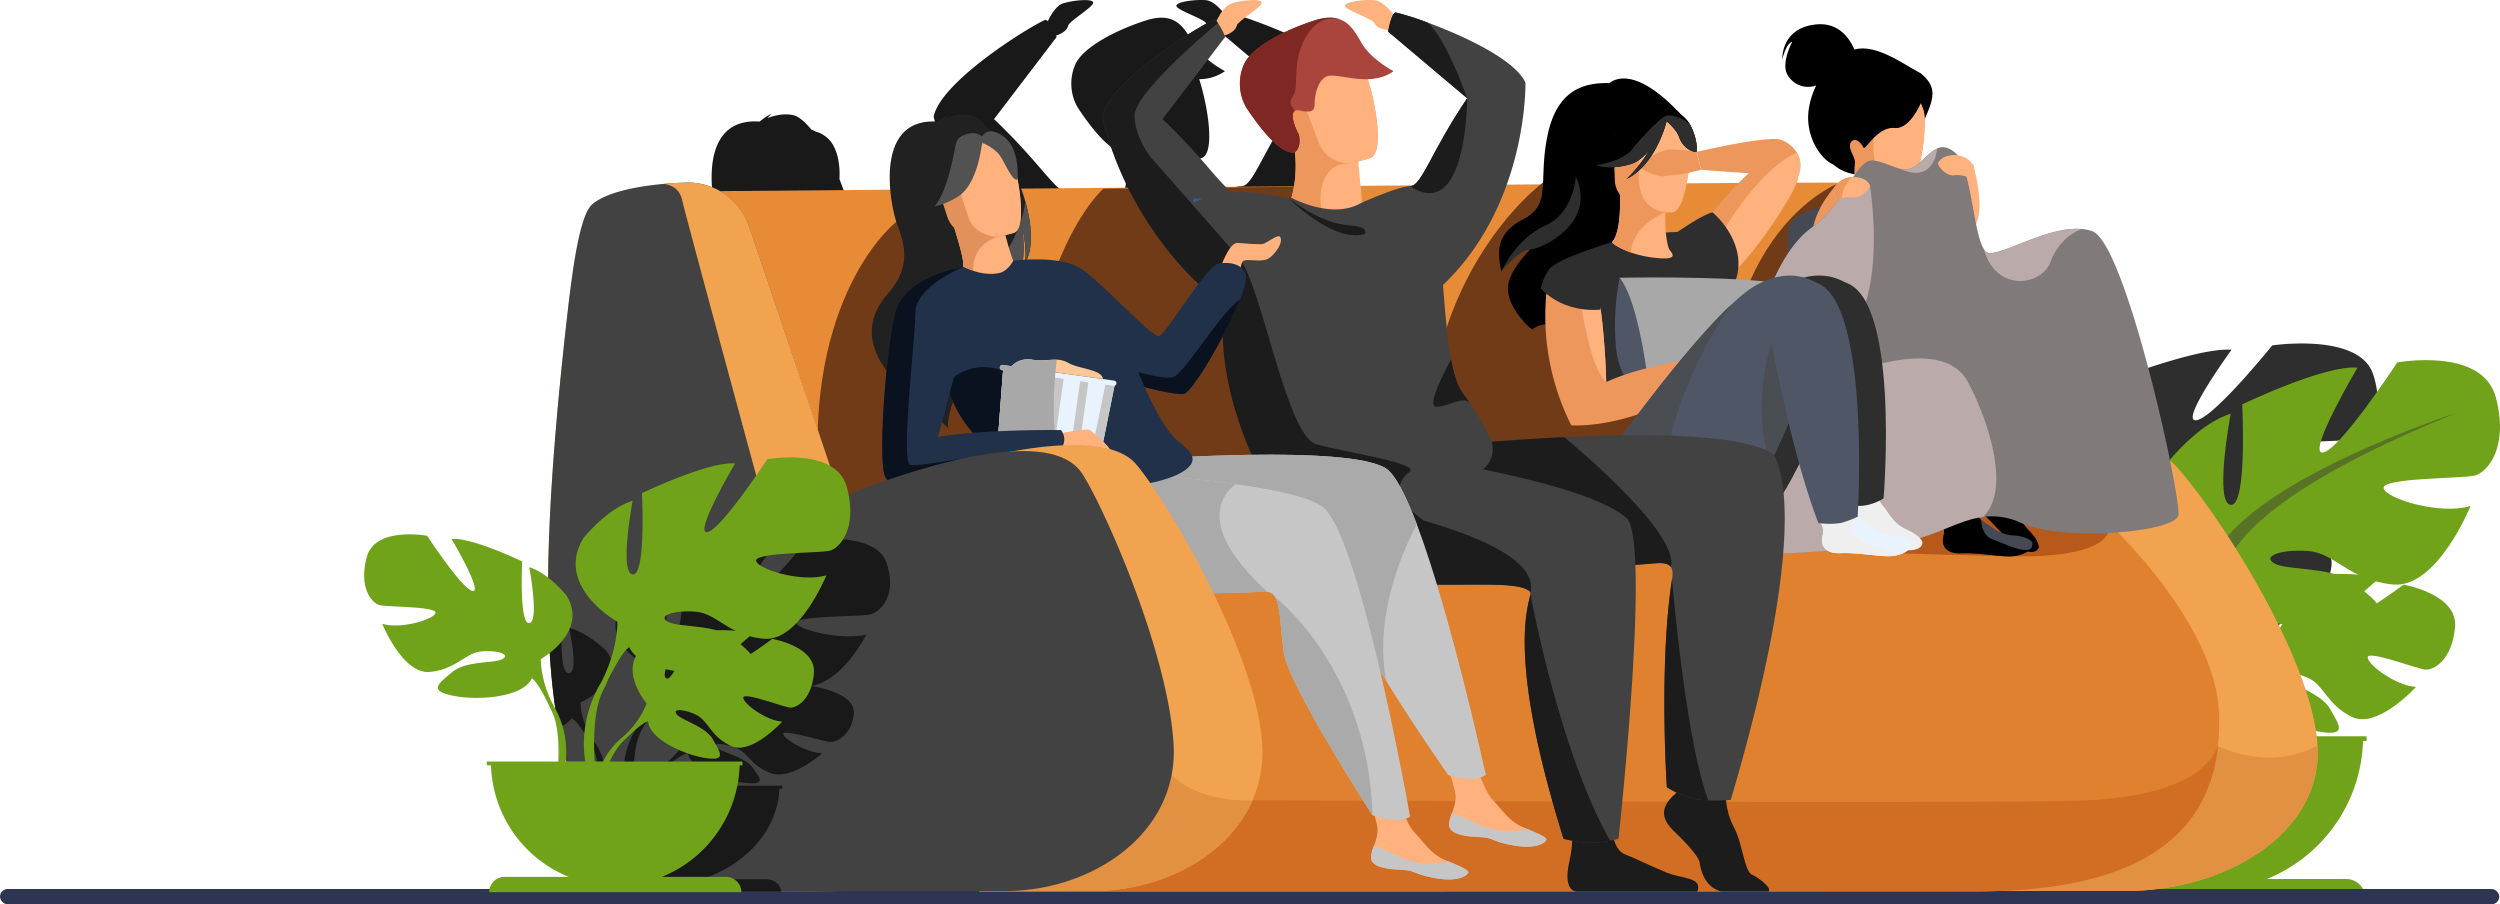 <svg xmlns="http://www.w3.org/2000/svg" viewBox="0 0 1211.742 438.298">                            <g id="_5250" data-name="5250" transform="translate(0 -0.008)">                                <path id="Path_9" data-name="Path 9"                                    d="M836.061,721.684c.132-1.628.973-15.563-7.244-21.023a13.033,13.033,0,0,0-4.2-1.952,17.488,17.488,0,0,0-2.114-.961c-3.19-3.892-6.247-6.469-8.74-7.028-4.559-1.021-9.28.162-12.482,1.345a5.761,5.761,0,0,1,2.126-1.946c-2.108.324-6.006,3.694-6.006,3.694-23.239-1.658-24.765,21.335-22.555,37.2h64.546C838.439,727.889,837.316,724.76,836.061,721.684Z"                                    transform="translate(-429.196 -634.875)" fill="#191919" />                                <path id="Path_10" data-name="Path 10"                                    d="M2036.582,890.188c-6.757-20.254-48.857-13.929-48.857-13.929s-28.585,35.439-36.9,36.285,17.149-34.171,17.149-34.171c-11.628-.913-36.28,7.208-49.079,11.767l24.813,62.077c9.01.6,15.016,5.73,24.585,9.532-3.742-.27-7.875-.336-11.8-.294a90.224,90.224,0,0,0-9.707-1.526l24.026,60.065c12.013-.276,26.249-13,26.249-13-10.079-.415-24.471-9.3-23.948-12.013s24.423,4.685,28.513,5.039,13.383-3.766,14.818-17.131-25.54-17.094-25.54-17.094-6.222,3.76-13.25,7.538a42.376,42.376,0,0,0-6.277-4.883c2.319-1.664,4.409-3.093,5.706-3.976a62.352,62.352,0,0,0,8.589,1.255c21.828,1.688,38.442-31.642,38.442-31.642-15.07,3.8-42.1-2.949-43.139-7.172s38.982-3.8,45.217-5.064S2043.339,910.442,2036.582,890.188Z"                                    transform="translate(-886.362 -708.835)" fill="#2e2e2e" />                                <path id="Path_11" data-name="Path 11"                                    d="M1079.1,694.34H968.445a163.327,163.327,0,0,1-12.926-31.276c-1.556-5.112-2.192-8.241-2.228-8.409h0c3.538-16.638,44.07-42.19,53.9-46.779.414-.2.919.066,1.448.6.132-.288.3-.631.487-1.009,1.309-2.589,3.826-6.7,6.985-7.682,4.685-1.466,13.935-2.4,14.512-.444s-11.587,9.01-12.115,11.268c-.7,3-4.511,4.373-5.892,4.805l.3.691-30.363,39.817c23.287,22.086,30.723,36.76,36.3,35.565,5.364-1.153,23.48,2.541,24.9,2.835.42-.1.847-.2,1.285-.282a59.71,59.71,0,0,0,1.724-22.158c-.45.354-7.208,3.244-23.552-21.425a23.125,23.125,0,0,1-1.2-21.155c3.88-8.487,20.284-16.818,34.237-21.227,5.226-1.664,9.106-1.634,12.145-.541,5.075,1.8,7.808,6.607,10.523,11.37,4.547,8.043,15.575,13.773,15.575,13.773A21.647,21.647,0,0,1,1082,636.563c3.862,11.827,7.977,35.234,1.442,38.111a59.128,59.128,0,0,1-5.934,1.718c.042.727.354,5.346,1.2,13.058.09.847.18,1.736.288,2.649Q1079.1,693.216,1079.1,694.34Z"                                    transform="translate(-500.752 -598.179)" fill="#191919" />                                <path id="Path_12" data-name="Path 12"                                    d="M1225.014,694.312h-62.8c5.79-2.4,14.752-5.892,18.47-5.916,5.712-.042,9.785-15.977,27.708-42.6h0l-38.3-32.339s.048-.282.138-.739c-1.43-.09-5.448-.6-6.787-3.394-1.009-2.1-14.416-6.325-14.271-8.367s9.37-3.123,14.26-2.715c3.772.312,7.616,4.805,9.19,6.871.4-.6.823-1,1.273-.9a139.106,139.106,0,0,1,15.317,4.853c17.419,6.433,42.352,17.941,47.452,29.108A153.587,153.587,0,0,1,1225.014,694.312Z"                                    transform="translate(-578.975 -598.15)" fill="#191919" />                                <path id="Path_13" data-name="Path 13" d="M1158.862,620.59a.317.317,0,0,0-.072-.09Z"                                    transform="translate(-582.818 -607.072)" fill="#191919" />                                <path id="Path_14" data-name="Path 14"                                    d="M2008.348,1105.194s-18.158-21.185-1.117-34.64c0,0,12.446-7.538,22.591-6.926,0,0-14.379,24.11-9.725,26.513s14.085-28.026,14.085-28.026,28.32-2.745,37.427,1.634c0,0-24.206,19.822-19.107,20.993s31.234-18.266,31.234-18.266,26.363,4.487,24.957,20.566-10.487,21.023-14.482,20.615-27.342-9.34-27.852-6.067,13.551,13.959,23.39,14.458c0,0-18.584,20.494-30.934,14.578s-13.407-15.287-21.1-18.806-14.271-3.508-11.094.078,17.113,7.076,21.515,14.86,8.349,13.04-4.427,11.118-33.546-11.274-34.459-21.978Z"                                    transform="translate(-918.727 -783.091)" fill="#70a21a" />                                <path id="Path_15" data-name="Path 15"                                    d="M2090.746,1104.818s-71.592-2.757-87.4,17.719c0,0-3.5,10.469-14.253,20.008l-1.682,4.571s12.41-13.082,16.818-13.875C2004.258,1133.24,1997.315,1107.881,2090.746,1104.818Z"                                    transform="translate(-913.725 -800.433)" fill="#70a21a" />                                <path id="Path_16" data-name="Path 16"                                    d="M1979.284,1166.517s-15.371,11.365-16.434,31.667l2.787.252s4.907-21.023,13.779-29.21S1979.284,1166.517,1979.284,1166.517Z"                                    transform="translate(-903.917 -824.406)" fill="#70a21a" />                                <path id="Path_17" data-name="Path 17"                                    d="M1968.107,987.349s-38.075-21.317-20.308-50.257c0,0,14.217-17.767,29.432-22.338,0,0-8.121,43.151,0,44.166s5.586-48.731,5.586-48.731,40.106-19.293,55.861-17.767c0,0-24.873,42.136-16.752,41.115s36.039-43.655,36.039-43.655,41.12-7.616,47.716,16.752-4.06,36.55-10.151,38.075-45.181,1.015-44.166,6.091,27.414,13.214,42.136,8.631c0,0-16.248,40.106-37.565,38.075s-27.925-15.233-41.121-16.218-22.825,2.541-16.248,6.091,28.939,1.165,39.6,10.211,19.287,14.65-.51,18.71-55.332,1.526-62.468-13.707Z"                                    transform="translate(-896.02 -714.199)" fill="#70a21a" />                                <path id="Path_18" data-name="Path 18"                                    d="M2096.792,931.2S1990.164,965.719,1978,1004.3c0,0,.51,17.263-10.151,37.06v7.616s11.166-25.888,17.257-29.432C1985.107,1019.532,1961.249,986.028,2096.792,931.2Z"                                    transform="translate(-905.914 -731.149)" fill="#587226" />                                <path id="Path_19" data-name="Path 19"                                    d="M1961.23,1111.453s-16.44,24.969-7.07,55.356l4.2-1.135s-4.1-33.474,4.5-50.3S1961.23,1111.453,1961.23,1111.453Z"                                    transform="translate(-899.294 -801.242)" fill="#587226" />                                <path id="Path_20" data-name="Path 20"                                    d="M2005.941,1194.6h1.736v-2.283H1854.36v2.283h2.493a74.6,74.6,0,0,0,46.628,66.889h-38.5a9.2,9.2,0,0,0-9.2,9.2H2007.01a9.2,9.2,0,0,0-9.2-9.2h-38.5a74.6,74.6,0,0,0,46.629-66.889Z"                                    transform="translate(-860.592 -835.427)" fill="#70a21a" />                                <rect id="Rectangle_19" data-name="Rectangle 19" width="1211.376" height="7.394"                                    rx="3.697" transform="translate(0 430.912)" fill="#2e3552" />                                <path id="Path_21" data-name="Path 21"                                    d="M1858.128,1173.451H1772.15l.072-2.138,6.655-203.687s82.031-22.416,102.64-1.093c18.02,18.686,67,92.645,69.573,136.42C1953.6,1145.485,1906.534,1173.451,1858.128,1173.451Z"                                    transform="translate(-827.761 -741.585)" fill="#f1a34f" />                                <path id="Path_22" data-name="Path 22"                                    d="M1122,991.718s110.965-50.407,131.981-17.479c11.16,17.479,41.871,87.233,44.136,131.008,2.2,42.532-39.2,70.5-81.791,70.5h-75.634Z"                                    transform="translate(-568.126 -743.879)" fill="#d16e24" />                                <path id="Path_23" data-name="Path 23"                                    d="M757.76,749.753s498.62-4.385,553.694-4.265c28.327.06,17.317,24.375,25.125,50.455,17.239,57.536,39.871,131.543,36.273,144.349-5.13,18.218-503.834,23.341-517.511,19.137S757.76,749.753,757.76,749.753Z"                                    transform="translate(-422.668 -656.985)" fill="#e78b37" />                                <path id="Path_24" data-name="Path 24"                                    d="M1407.578,745.45s-65.885,47.734-55.224,154.746l159.011,4.841Z"                                    transform="translate(-659.651 -656.971)" fill="#723b17" />                                <path id="Path_25" data-name="Path 25"                                    d="M1646.912,745.45s-69.634,24.423-55.218,154.746l159.011,4.841Z"                                    transform="translate(-754.912 -656.971)" fill="#723b17" />                                <path id="Path_26" data-name="Path 26"                                    d="M906.482,797.444s1.868-27.089-4.673-24.759S853.7,812.857,860.237,902.072l19.149,16.344L1025.6,894.15Z"                                    transform="translate(-463.314 -667.79)" fill="#723b17" />                                <path id="Path_27" data-name="Path 27"                                    d="M1063.715,749.771s-39.805,34.177-39.925,146.944l4.805,49.476h249.83l-120-197.38Z"                                    transform="translate(-528.906 -658.313)" fill="#723b17" />                                <path id="Path_28" data-name="Path 28"                                    d="M1858.128,1270.269H1772.15l.072-2.138c2.793-2.048,8.073-4.607,16.608-7.911,47.782-18.476,113.986-60.2,113.986-60.2s24.26,12.7,48.274-.246C1953.6,1242.3,1906.534,1270.269,1858.128,1270.269Z"                                    transform="translate(-827.761 -838.402)" fill="#e29142" />                                <path id="Path_29" data-name="Path 29"                                    d="M1590.495,1121.773c-7.136,65.579-78.511,71.117-126.461,70.457l-473.963.084,8.043-44.881L1022.6,1010.8s493.166-16.872,513.672,1.922c9.521,8.722,52.755,52.371,54.659,92.26A107.656,107.656,0,0,1,1590.495,1121.773Z"                                    transform="translate(-515.44 -760.159)" fill="#df812f" />                                <path id="Path_30" data-name="Path 30"                                    d="M1802.581,1004.781s-1.736,12.259-46.479,11.358-94.23-2.805-100.826-2.937,77.839-52.257,107.175-42.328S1802.581,1004.781,1802.581,1004.781Z"                                    transform="translate(-780.942 -746.491)" fill="#b7591a" />                                <path id="Path_31" data-name="Path 31"                                    d="M1705.057,641.379c-7.893-4.012-21.221-14.3-32.033-11.412-2.277-5.406-7.592-13.407-18.873-12.127-16.818,1.9-16.025,16.818-16.025,16.818s1.718-7.562,4.805-8.487c0,0-5.075,9.574-2.721,15.191a11.412,11.412,0,0,0,14.344,6.006,39.841,39.841,0,0,0-3.412,10.349c-3.268,16.908,10.121,31.276,15.851,28,3.676-2.1,36.141-12.4,36.141-12.4C1709.454,656.786,1715.9,650.1,1705.057,641.379Z"                                    transform="translate(-774.237 -605.955)" />                                <path id="Path_32" data-name="Path 32"                                    d="M1796.1,968.058s-.3,4.481-3.742,6.769-5.556,6.932.961,12.133,13.286,13.983,17.485,17.161,10.373,4.913,11.911,1.2c0,0,.547-3.045-4.727-8.361s-4.805-9.641-6.865-15.827,2.859-20.1,2.859-20.1l-9.22-8.031Z"                                    transform="translate(-834.527 -739.855)" />                                <path id="Path_33" data-name="Path 33"                                    d="M1807.035,1020.528c-1.706,1.988-5.484,3.316-9.01,3.556-3.724.258-10.259-.751-16.716-1.243a68.027,68.027,0,0,0-7.742-.2c-8.337.36-9.779-4.529-8.691-8.511s-1.634-7.556-1.634-7.556l-.348-1.8-3-15.257h12.229s3.5,8.836,7.809,14.037a12.8,12.8,0,0,0,3.267,3c3.5,2.054,5.778,4.2,8.812,5.688a17.8,17.8,0,0,0,6.757,1.73c7.472.547,9.058,3.2,9.058,3.2A3.3,3.3,0,0,1,1807.035,1020.528Z"                                    transform="translate(-822.865 -754.435)" fill="#444954" />                                <path id="Path_34" data-name="Path 34"                                    d="M1714.931,748.176s-25.384-.631-42.088,5.1c0,0-17,5.106-25.552,9.61a8.709,8.709,0,0,0-4.589,7.136c-.9,13.509-1.2,55.494,28.339,68.883,0,0,48.8-18.71,56.57-21.293C1748.328,810.74,1714.931,748.176,1714.931,748.176Z"                                    transform="translate(-775.96 -658.051)" fill="#444954" />                                <path id="Path_35" data-name="Path 35"                                    d="M1718.207,740.634v.078a42.045,42.045,0,0,1-5.9,15.118,20.1,20.1,0,0,1-4.133-1.237c-6.709-2.739-12.458-8.409-12.469-9.01a83.685,83.685,0,0,0,.492-14.524l1.238.2,19.089,3.1A50.1,50.1,0,0,0,1718.207,740.634Z"                                    transform="translate(-797.231 -651.224)" fill="#ed975d" />                                <path id="Path_36" data-name="Path 36"                                    d="M1726.15,747.16a42.049,42.049,0,0,1-5.9,15.118,20.086,20.086,0,0,1-4.133-1.237,20.871,20.871,0,0,1-.487-3.568C1715.393,751.268,1724.2,747.845,1726.15,747.16Z"                                    transform="translate(-805.187 -657.654)" fill="#ffb27d" />                                <path id="Path_37" data-name="Path 37"                                    d="M1719.829,716.266s-1.141.036-2.961-.036c-7.112-.324-24.627-2.493-24.873-16.128-.331-17.137-4.108-28.549,13.437-29.888a38.3,38.3,0,0,1,12.746.781c6.811,1.862,8.806,6.133,9.839,10.043C1729.517,686.738,1726.971,715.581,1719.829,716.266Z"                                    transform="translate(-795.526 -626.856)" fill="#ed975d" />                                <path id="Path_38" data-name="Path 38"                                    d="M1727.919,716.9s-1.141.036-2.961-.036c-6.457-.673-13.334-4.865-13.268-17.455.1-17.2,2.745-24.573,14.578-27.78,6.811,1.862,8.805,6.133,9.839,10.043C1737.608,687.373,1735.061,716.216,1727.919,716.9Z"                                    transform="translate(-803.616 -627.491)" fill="#ffb27d" />                                <path id="Path_39" data-name="Path 39"                                    d="M1673.219,748.91s-14.782,16.218-9.712,29.282S1681.664,756.406,1673.219,748.91Z"                                    transform="translate(-783.952 -658.352)" fill="#ed975d" />                                <path id="Path_40" data-name="Path 40"                                    d="M1787.258,731.22s8.259,28.315-2.4,31.937S1783.168,733.887,1787.258,731.22Z"                                    transform="translate(-830.826 -651.288)" fill="#ffb27d" />                                <path id="Path_41" data-name="Path 41"                                    d="M1720.03,671.845s-5.346,14.266-13.317,13.539c-8.409-.763-14.265,11.2-15.124,9.514-2.445-4.805-5.706-4.439-6.433-1.724s2.5,6.511,2.319,8.866-.132,5.808-.132,5.808-17.041-2.4-13.214-17.052a132.374,132.374,0,0,1,11.046-27.534s14.416-2.5,19.023-1.97C1716.678,662.745,1720.03,671.845,1720.03,671.845Z"                                    transform="translate(-788.393 -623.333)" />                                <path id="Path_42" data-name="Path 42"                                    d="M1794.189,895.363c-1.628,8.133-55.362,13.04-76.283,3.652a33.161,33.161,0,0,0-18.41-2.877c-11.779,1.544-22.224,8.83-35.961,11.545-20.35,4.024-106.712,13.274-112.508-2.451s-3.147-32.9,15.136-43.133c10.74-6.007,18.308-28.609,22.723-46.25,1.94-7.742,3.273-14.518,4-18.512.438-2.4.655-3.79.655-3.79.661-2.174,7.923-27.2,23.5-38.069,5.844-4.072,10.211-9.809,13.887-15.311,6.109-9.154,10.211-17.659,15.821-16.752,5.19.847,9.046,3.148,12.614,3.97a8.715,8.715,0,0,0,7.809-1.652c3.67-2.763,6.655-6.649,10.049-8.157,2.631-1.2,5.514-.925,9.148,2.367,6.859,6.2,8.211,33.841,12.506,44.262a13.9,13.9,0,0,0,.925,1.892,3.927,3.927,0,0,0,2.349,2.066,4.424,4.424,0,0,0,1.081.072c2.324-.036,5.886-1.261,10.163-2.9a.891.891,0,0,0,.162-.06c8.914-3.43,20.867-8.625,31.036-8.782a27.05,27.05,0,0,1,3.658.18,19.942,19.942,0,0,1,4.265.979C1768.829,763.49,1795.823,887.267,1794.189,895.363Z"                                    transform="translate(-738.361 -645.579)" fill="#807b7a" />                                <path id="Path_43" data-name="Path 43"                                    d="M1780.851,728.061a10.871,10.871,0,0,0-9.112-4.751c-6.1.132-7.418,3.045-7.917,3.9s3.694,6.559,7.917,5.88,8.025,2.15,9.112.054S1780.851,728.061,1780.851,728.061Z"                                    transform="translate(-824.42 -648.129)" fill="#ffb27d" />                                <path id="Path_44" data-name="Path 44"                                    d="M1847.933,783.053s-10.211,3.093-14.98,15.863c-4.2,11.412-26.3,15.239-32.393-6.445a3.926,3.926,0,0,0,2.349,2.066,4.418,4.418,0,0,0,1.081.072c2.234.084,5.82-1.2,10.163-2.9a.9.9,0,0,0,.162-.06c8.919-3.544,20.981-8.968,31.036-8.782a25.532,25.532,0,0,1,2.571.18Z"                                    transform="translate(-839.107 -671.911)" fill="#baaaa9" />                                <path id="Path_45" data-name="Path 45"                                    d="M1615.85,828.1c3.105-12.379,4.655-22.3,4.655-22.3.661-2.174,7.922-27.2,23.5-38.069,5.844-4.072,10.211-9.809,13.887-15.311,8.235-3.129,13.749-4.925,13.749-4.925S1689.754,853.433,1615.85,828.1Z"                                    transform="translate(-765.343 -657.785)" fill="#baaaa9" />                                <path id="Path_46" data-name="Path 46"                                    d="M1689.175,750.793a13.859,13.859,0,0,0-5.406.487c-1.8.4-3.123.679-3.7-.432-1.087-2.1,0-5.082,0-5.082a10.919,10.919,0,0,1,8.3-4.745h.817c6.1.138,7.418,3.045,7.923,3.9S1693.4,751.471,1689.175,750.793Z"                                    transform="translate(-790.796 -655.202)" fill="#ffb27d" />                                <path id="Path_47" data-name="Path 47"                                    d="M1751.127,718.08s-1.075,17.419-17.857,9.809a8.716,8.716,0,0,0,7.809-1.652C1744.73,723.474,1747.716,719.588,1751.127,718.08Z"                                    transform="translate(-812.235 -646.041)" fill="#baaaa9" />                                <path id="Path_48" data-name="Path 48"                                    d="M1809.032,1028.366c-1.706,1.988-5.484,3.315-9.01,3.556-3.724.258-10.259-.751-16.716-1.243a68.056,68.056,0,0,0-7.742-.2c-8.337.361-9.779-4.529-8.691-8.511s-1.634-7.556-1.634-7.556l-.348-1.8c7.779-5.358,13.647-3.472,17.017-1.2a13.743,13.743,0,0,1,3.267,3s-.192,7.376,5.784,9.466S1805.152,1030.288,1809.032,1028.366Z"                                    transform="translate(-824.862 -762.274)" />                                <path id="Path_49" data-name="Path 49"                                    d="M1699.466,948.1c-11.779,1.544-22.224,8.83-35.961,11.545-20.35,4.024-106.712,13.274-112.508-2.451s-3.147-32.9,15.136-43.133c10.74-6.007,18.308-28.609,22.723-46.25,1.94-7.742,3.274-14.518,4-18.512,7.082-2.715,13.431-2.775,21.888-1.55,17.791,2.565,22.068,6.871,22.068,6.871s-10.457,25.342-3.382,23.744,47.145-17.569,58.81,4.361C1702.751,902.512,1713.011,935.572,1699.466,948.1Z"                                    transform="translate(-738.349 -697.518)" fill="#baaaa9" />                                <path id="Path_50" data-name="Path 50"                                    d="M1683.759,751.279c-1.8.4-3.123.679-3.7-.432-1.087-2.1,0-5.082,0-5.082a10.92,10.92,0,0,1,8.295-4.745S1682.96,746.666,1683.759,751.279Z"                                    transform="translate(-790.792 -655.202)" fill="#ed975d" />                                <path id="Path_51" data-name="Path 51"                                    d="M1590.495,1200.18c-7.136,65.579-78.511,71.117-126.461,70.457l-473.963.084,8.043-44.881c66.865.372,439.18,2.336,520.436.943C1569.316,1225.9,1585.768,1212.019,1590.495,1200.18Z"                                    transform="translate(-515.44 -838.566)" fill="#d16e24" />                                <path id="Path_52" data-name="Path 52"                                    d="M1685.656,982.679s1.357,4.283-1,7.67-2.643,8.481,5.322,10.938,17.479,8.163,22.549,9.61,11.448.781,11.526-3.207c0,0-.6-3-7.454-6.061s-7.983-7.208-12.163-12.229-4.685-19.755-4.685-19.755l-11.514-4.114Z"                                    transform="translate(-792.239 -744.859)" fill="#efefef" />                                <path id="Path_53" data-name="Path 53"                                    d="M1707.535,1021.965h0a17.065,17.065,0,0,1-7.046,1.994c-5.256.366-16.127-1.8-24.458-1.448s-9.779-4.529-8.691-8.511-1.634-7.562-1.634-7.562l-.6-3.081-2.745-13.947h12.229s3.688,9.31,8.133,14.416a16.981,16.981,0,0,0,1.2,1.3,9.911,9.911,0,0,0,1.694,1.291c5.622,3.31,8.1,6.877,15.569,7.424s9.058,3.2,9.058,3.2C1710.923,1019.046,1709.656,1020.74,1707.535,1021.965Z"                                    transform="translate(-783.917 -754.395)" fill="#e9f3fe" />                                <path id="Path_54" data-name="Path 54"                                    d="M1618.188,732.891c.306,5.544-19.822,35.7-30.381,45.469-1.922,1.8-3.526,2.865-4.637,3C1575.92,782.415,1569,760.22,1569,760.22s12.524-17.125,25.167-28.9c4.883-4.565,9.791-8.325,14-9.983a28.832,28.832,0,0,1,4.253,2.8C1615.058,726.247,1618,729.335,1618.188,732.891Z"                                    transform="translate(-746.634 -647.343)" fill="#ed975d" />                                <path id="Path_55" data-name="Path 55"                                    d="M1495.611,676.815c-4.3-4.595-21.209-21.293-32.724-13.082h-.282c-11.5-.2-24.909,2.865-29.564,25.354s2.217,33.324-11.634,40.526-12.536,16.4-10.812,25.5c0,0,7.3-12.986,14.055-10.722,0,0-10.662,10.325-10.812,18.584s7.532,16.866,11.725,20.218a11.864,11.864,0,0,1,11.827-1.718c14.416,5.22,37.241-15.617,36.61-25.6-.324-4.859,24.026-51.476,24.026-51.476C1504.368,687.813,1500.014,680.485,1495.611,676.815Z"                                    transform="translate(-682.957 -623.444)" />                                <path id="Path_56" data-name="Path 56"                                    d="M1481.012,790.063s-25.528,7.664-29.762,12.53c0,0,18.326,58.083,34.628,61.867,9.785,2.271,42.136-7.46,49.9-10.037,20.723-6.884-12.68-69.448-12.68-69.448S1497.723,784.333,1481.012,790.063Z"                                    transform="translate(-699.611 -672.747)" fill="#2e2e2e" />                                <path id="Path_57" data-name="Path 57"                                    d="M1618.188,728.489s-6.835-.426-15.311-.973c-2.781-.186-5.748-.384-8.709-.6-10.662-.721-21.215-1.46-22.987-1.73l-2.18-8.643s35.595-8.3,41.211-5.73a15.891,15.891,0,0,1,7.442,6.2C1620.962,722.608,1618.188,728.489,1618.188,728.489Z"                                    transform="translate(-746.634 -642.941)" fill="#ed975d" />                                <path id="Path_58" data-name="Path 58"                                    d="M1519.9,784.992a50.893,50.893,0,0,1-10.055-2.4c-5.934-2.084-9.442-4.625-9.064-5.057,1.838-2.1,4.355-7.809,3.748-23.942l1.237.2,19.089,3.105,1.8.288s-.1,2.565-.12,6.007c0,2.048,0,4.409.066,6.715.174,5.166,1.2,9.935,1.8,11.088C1529.132,782.367,1534.935,787,1519.9,784.992Z"                                    transform="translate(-719.38 -660.221)" fill="#ffb27d" />                                <path id="Path_59" data-name="Path 59"                                    d="M1526.556,763.192s-15.521,5.64-16.71,19.407c-5.935-2.084-9.442-4.625-9.064-5.057,1.838-2.1,4.355-7.808,3.748-23.942l1.237.2,19.089,3.105A50.238,50.238,0,0,0,1526.556,763.192Z"                                    transform="translate(-719.38 -660.225)" fill="#ed975d" />                                <path id="Path_60" data-name="Path 60"                                    d="M1530.369,738.818s-1.141.042-2.961-.036c-7.112-.318-24.627-2.487-24.873-16.127-.33-17.137-4.108-28.549,13.437-29.882a38.111,38.111,0,0,1,12.74.775c6.817,1.868,8.811,6.133,9.845,10.043C1540.057,709.283,1537.511,738.133,1530.369,738.818Z"                                    transform="translate(-719.866 -635.862)" fill="#ed975d" />                                <path id="Path_61" data-name="Path 61"                                    d="M1626.665,732.922c.306,5.544-19.822,35.7-30.381,45.469-4.613-4.805-6.385-12.47-6.007-18.818,0,0,9.154-15.935,21.107-27.63a59.848,59.848,0,0,1,9.508-7.772,33.036,33.036,0,0,1,5.244-2.751C1629.44,727.042,1626.665,732.922,1626.665,732.922Z"                                    transform="translate(-755.111 -647.374)" fill="#ffb27d" />                                <path id="Path_62" data-name="Path 62"                                    d="M1538.459,739.451s-1.141.042-2.961-.036c-6.457-.673-13.335-4.865-13.268-17.455.1-17.191,2.745-24.567,14.572-27.78,6.817,1.868,8.811,6.133,9.845,10.043C1548.148,709.917,1545.6,738.766,1538.459,739.451Z"                                    transform="translate(-727.956 -636.496)" fill="#ffb27d" />                                <path id="Path_63" data-name="Path 63"                                    d="M1553.7,778.98s12.986-9.01,16.95-9.4c0,0,15.917,13.118,11.839,30.6s-25.828-5.478-25.948-6.007S1553.7,778.98,1553.7,778.98Z"                                    transform="translate(-740.524 -666.607)" fill="#2e2e2e" />                                <path id="Path_64" data-name="Path 64"                                    d="M1506.82,822.2s48.617-.967,73.412,2.138c0,0,12.391,19.918.937,60.348,0,0-39.883,5.586-58.648,4.2,0,0-7.628-18.819-9.646-39.042S1506.82,822.2,1506.82,822.2Z"                                    transform="translate(-721.803 -687.562)" fill="#a8a8a8" />                                <path id="Path_65" data-name="Path 65"                                    d="M1505.318,822.29a119.975,119.975,0,0,0-1.616,35.132c1.952,16.95,17.317,31.54,17.317,31.54S1516.574,836.129,1505.318,822.29Z"                                    transform="translate(-720.3 -687.657)" fill="#4f5666" />                                <path id="Path_66" data-name="Path 66"                                    d="M1473.832,889.706a107.516,107.516,0,0,0,47.518-19.822L1516.964,859s-23.564,2.733-40.574,10.674h0c-.36-18.62-3.153-44-5.142-47.211l-.1-.144c-3.412-5.027-21.623-8.019-21.623-8.019s-10.4,35.5,9.911,76.337h0a65.143,65.143,0,0,0,10.091-.39c1.5-.132,3-.306,4.289-.547Z"                                    transform="translate(-697.86 -684.466)" fill="#ed975d" />                                <path id="Path_67" data-name="Path 67"                                    d="M1511.21,915.785s25.978,36.039,54.5,31.528,60.318-116.455,60.318-116.455-13.04-18.62-36.676-5.911S1511.21,915.785,1511.21,915.785Z"                                    transform="translate(-723.556 -686.945)" fill="#2e2e2e" />                                <path id="Path_68" data-name="Path 68"                                    d="M1645.432,829.211s19.437,100.976,27.63,103.607c8.6,2.763,16.878-2.9,16.878-2.9s8.5-101.877-20.861-105.114S1645.432,829.211,1645.432,829.211Z"                                    transform="translate(-776.978 -688.343)" fill="#2e2e2e" />                                <path id="Path_69" data-name="Path 69"                                    d="M1487.769,874.988h0c-7.736-6.475-12.379-38.388-12.379-38.388s1.105-7.808,7.148-9.01l.1.144C1484.628,830.99,1487.421,856.349,1487.769,874.988Z"                                    transform="translate(-709.251 -689.773)" fill="#ffb27d" />                                <path id="Path_70" data-name="Path 70"                                    d="M1602.3,830.889s-5.454,19.221-13.875,42.046c-2.4,6.517-5.046,13.323-7.881,20.068-2.625,6.277-5.406,12.5-8.331,18.368-9.424,19.035-20.038,34.369-30.231,35.985a35.038,35.038,0,0,1-15.617-1.2c-11.172-3.352-21.125-11.262-28.165-18.158a105.193,105.193,0,0,1-10.692-12.133s39.079-56.041,65.405-80.908h0c4.763-4.5,9.106-7.977,12.728-9.923C1589.261,812.286,1602.3,830.889,1602.3,830.889Z"                                    transform="translate(-714.091 -686.969)" fill="#4f5666" />                                <path id="Path_71" data-name="Path 71"                                    d="M1709.35,1028.758a17.066,17.066,0,0,1-7.046,1.994c-5.255.366-16.127-1.8-24.458-1.448s-9.779-4.529-8.691-8.511-1.634-7.562-1.634-7.562l-.6-3.081,1.135-3.73,10.1.258,6.379,3.964,1.6,1s-.144.1-.373.294c-1.2,1.009-4.595,4.457-1.628,8.409,3.532,4.679,12.968,5.85,15.719,7.574S1707.662,1028.992,1709.35,1028.758Z"                                    transform="translate(-785.738 -761.188)" fill="#efefef" />                                <path id="Path_72" data-name="Path 72"                                    d="M1550.462,719.946s-11.184-1.646-14.326-.919-14.073,5.352-13.539,7.478,8.757,5.91,12.115,5.22,6.085-.306,10.379-1.255,7.544-1.85,7.544-1.85Z"                                    transform="translate(-728.096 -646.345)" fill="#ed975d" />                                <path id="Path_73" data-name="Path 73"                                    d="M1536.465,707.564c-2.613.354-6.974-2.619-8.409-6.961-1.069-3.189-4.439-6.4-6.145-7.881-.51,2.042-5.7,21.341-19.389,27.978a64.189,64.189,0,0,0,10.812-13.677c-2.619,3.081-5.724,5.646-9.232,6.607-9.61,2.649-14.71,1.009-16.146.384a3.948,3.948,0,0,1-.427-.21,32.705,32.705,0,0,0,10.349-19.527s8.109-10.812,24.627-4.421c1.8-1.574,4.961-2.757,9.3,2.312a11.519,11.519,0,0,1,1.5,2.228C1537.366,702.194,1536.465,707.564,1536.465,707.564Z"                                    transform="translate(-714.099 -633.963)" />                                <path id="Path_74" data-name="Path 74"                                    d="M1472.067,834.014s-17.034,2.337-28.987-10.3c0,0,2.186-7.862,4.907-9.929s21.954-.126,24.08,5.448S1472.067,834.014,1472.067,834.014Z"                                    transform="translate(-696.348 -683.938)" fill="#2e2e2e" />                                <path id="Path_75" data-name="Path 75"                                    d="M1641.9,890.276c-2.4,6.517-5.045,13.323-7.881,20.068-2.631,6.277-5.406,12.5-8.331,18.368-10.854-30.513,2.343-64.336,2.835-64.672Z"                                    transform="translate(-767.567 -704.329)" fill="#4a4d52" />                                <path id="Path_76" data-name="Path 76"                                    d="M1621.7,829.191s10.7,69.718,27.179,112.641a36.806,36.806,0,0,0,10.746,0,43.759,43.759,0,0,0,8.283-3.051s6.805-110.754-22.554-114.016S1621.7,829.191,1621.7,829.191Z"                                    transform="translate(-767.502 -688.323)" fill="#4f5666" />                                <path id="Path_77" data-name="Path 77"                                    d="M1536.749,708.9c-2.613.354-6.974-2.619-8.409-6.962-1.069-3.189-4.439-6.4-6.145-7.88-.511,2.042-5.7,21.341-19.389,27.978a64.189,64.189,0,0,0,10.812-13.677c-2.619,3.081-5.724,5.646-9.232,6.607-9.61,2.649-14.71,1.009-16.146.384,4.307-.721,13.214-2.739,17.143-7.568,5.3-6.493,14.356-16.362,17.419-16.59,2.589-.186,7.484,1.5,10.812,4.541C1537.65,703.528,1536.749,708.9,1536.749,708.9Z"                                    transform="translate(-714.383 -635.297)" fill="#2e2e2e" />                                <path id="Path_78" data-name="Path 78"                                    d="M1447.421,740.43s-.661,17.587-14.794,23.858S1411.28,786.6,1411.28,786.6s8.673-10.566,14.055-10.722S1457.873,763.285,1447.421,740.43Z"                                    transform="translate(-683.649 -654.966)" fill="#2e2e2e" />                                <path id="Path_79" data-name="Path 79"                                    d="M1526.316,955.639c-11.172-3.352-21.125-11.262-28.165-18.158a105.194,105.194,0,0,1-10.692-12.133s39.079-56.041,65.405-80.908C1552.276,845.281,1506.176,911.293,1526.316,955.639Z"                                    transform="translate(-714.071 -696.502)" fill="#4a4d52" />                                <path id="Path_80" data-name="Path 80"                                    d="M1593.362,1265.878h-22.993c-3.838-1.009-8.848-4.2-10.451-13.935,0,0,.559-2.787-12.193-15.052-5.178-4.973-8.121-10.631,0-17.966s10.631-30.705,10.631-30.705l14.332,28.231a34.851,34.851,0,0,0,3.8,18.206c4.2,7.76,5.148,21.461,8.824,23.095C1588.713,1259.289,1595.014,1264.221,1593.362,1265.878Z"                                    transform="translate(-736.123 -833.79)" fill="#1c1c1c" />                                <path id="Path_81" data-name="Path 81"                                    d="M1486.317,1261.709s.907,9.4,6.007,11.412,13.581,6.163,20.65,9.058,17.569,2.168,14.668,9.148h-57.963s-7.61.925-3.989-14.8-.973-24.777-.973-24.777Z"                                    transform="translate(-704.987 -859.16)" fill="#1c1c1c" />                                <path id="Path_82" data-name="Path 82"                                    d="M1493.823,1126.137a105.671,105.671,0,0,1-10.89.186,40.871,40.871,0,0,1-6.487-.709,41.446,41.446,0,0,1-13.6-5.694s-3.922-59.513,2.523-100.754a3.094,3.094,0,0,1,.066-.4c.414-2.607.2-4.385-.6-5.538-1.315-1.886-4.2-2.15-8.487-1.736-28.231,2.733-92.363,2.264-108.844-8.788-21.588-14.47,6.721-48.052,6.721-48.052s26.843-2.871,58.864-4.391c38.964-1.844,85.629-1.7,101.1,8.025C1514.2,958.3,1536.4,982.082,1493.823,1126.137Z"                                    transform="translate(-654.939 -738.394)" fill="#424242" />                                <path id="Path_83" data-name="Path 83"                                    d="M1464.816,1013.836c-1.315-1.886-4.2-2.15-8.487-1.736-28.231,2.733-92.362,2.265-108.844-8.787-21.587-14.47,6.721-48.052,6.721-48.052s26.843-2.871,58.864-4.391C1422.229,958.456,1468.708,997.913,1464.816,1013.836Z"                                    transform="translate(-654.931 -739.005)" fill="#1c1c1c" />                                <path id="Path_84" data-name="Path 84"                                    d="M1309.372,606.124s-5.027-7.472-9.917-7.88-14.133.679-14.266,2.715,13.262,6.265,14.271,8.373c1.64,3.412,7.3,3.412,7.3,3.412Z"                                    transform="translate(-633.294 -598.15)" fill="#ffb27d" />                                <path id="Path_85" data-name="Path 85"                                    d="M1271.047,756.967a26.728,26.728,0,0,1-18.428,2.619,38.443,38.443,0,0,1-12.53-5.19,36.909,36.909,0,0,1-5.069-3.76s.222-.324.6-.955c1.9-3.316,7.676-15.227,4.943-34.285-.138-.985,30.081,7.352,31.084,7.634h0s.282,4.751,1.2,13.172c.09.847.18,1.742.288,2.661C1274.051,746.36,1271.047,756.967,1271.047,756.967Z"                                    transform="translate(-613.26 -644.937)" fill="#ffb27d" />                                <path id="Path_86" data-name="Path 86"                                    d="M1272.047,723.031c-.889-.078-22.825-1.694-17.473,26,1.2,6.157.384,9.394-1.544,10.56-2.751,1.67-7.808-.9-12.53-5.19a45.887,45.887,0,0,1-4.481-4.715c1.9-3.316,7.676-15.227,4.943-34.285C1240.813,714.411,1271.056,722.748,1272.047,723.031Z"                                    transform="translate(-613.66 -644.936)" fill="#ed975d" />                                <path id="Path_87" data-name="Path 87"                                    d="M1275.131,690.961a64.266,64.266,0,0,1-11.845,2.847c-9.713,1.381-22.5.7-26.6-11.034-6.9-19.75-15.617-31.558,4.2-39.781,10.625-4.4,17.419-4.679,22.08-3.057,4.03,1.394,6.427,4.2,8.241,7.034C1275.131,653,1283.132,687.441,1275.131,690.961Z"                                    transform="translate(-610.737 -614.47)" fill="#ed975d" />                                <path id="Path_88" data-name="Path 88"                                    d="M1283.693,691.565a64.27,64.27,0,0,1-11.845,2.847c-6.006-1.105-11.328-4.2-13.719-11.034-6.9-19.749-15.617-31.558,4.2-39.781a60.515,60.515,0,0,1,9.2-3.057c4.03,1.393,6.427,4.2,8.241,7.034C1283.693,653.6,1291.694,688.046,1283.693,691.565Z"                                    transform="translate(-619.299 -615.075)" fill="#ffb27d" />                                <path id="Path_89" data-name="Path 89"                                    d="M1274.861,638.368c-11.467,8.361-27.462.33-32.405,2.565s-5.766,10.547-5.832,13.178-.4,4.871-7.136,3.34a3.274,3.274,0,0,0-2.445.162c-2.775,1.676.847,9.67,1.934,11.412,0,0,1.586,5.736-1.8,8.553-.414.336-7.136,3.334-23.558-21.419a23.1,23.1,0,0,1-1.2-21.155c3.88-8.493,20.29-16.818,34.237-21.227,5.22-1.664,9.1-1.634,12.145-.541,5.076,1.8,7.808,6.607,10.517,11.37C1263.833,632.608,1274.861,638.368,1274.861,638.368Z"                                    transform="translate(-599.439 -603.863)" fill="#a9453d" />                                <path id="Path_90" data-name="Path 90"                                    d="M1308.883,891.95l-6.727.541-87.455,6.968s-14.89-22.224-19.383-59.879a198.264,198.264,0,0,1-1.405-33.324c1.273-24.026,8.667-44.773,28.831-48.515,0,0,19.377,10.746,33.636,2.589,0,0,28.4,4.078,34.922,10.872,5,5.214,4.427,41.589,8.794,64.871h0c1.315,7.034,3.087,12.872,5.6,16.278,1.309,1.766,2.517,3.478,3.646,5.13l.15.222a122.882,122.882,0,0,1,9.61,16.548,12.421,12.421,0,0,1-10.217,17.7Z"                                    transform="translate(-596.761 -661.879)" fill="#424242" />                                <path id="Path_91" data-name="Path 91"                                    d="M1337.265,740.563c-47.283,44.785-39.511-39.943-39.511-39.943s18.068-8.169,23.78-8.211,9.785-15.977,27.708-42.592h0l-38.316-32.339s1.694-9.706,3.8-9.238a137.736,137.736,0,0,1,15.317,4.859c17.455,6.427,42.352,17.935,47.452,29.1C1377.508,642.2,1378.866,701.19,1337.265,740.563Z"                                    transform="translate(-638.122 -602.169)" fill="#424242" />                                <path id="Path_92" data-name="Path 92"                                    d="M1191,610.563c-.7,3-4.511,4.373-5.886,4.805-.312.09-.5.132-.5.132l-3.664-5.406-.318-.48s.174-.444.5-1.147c.138-.288.3-.631.487-1.009,1.309-2.583,3.826-6.7,6.986-7.682,4.685-1.466,13.941-2.4,14.512-.444S1191.532,608.3,1191,610.563Z"                                    transform="translate(-591.54 -598.175)" fill="#ffb27d" />                                <path id="Path_93" data-name="Path 93"                                    d="M1149.966,748.252c-35.09-21.023-50.978-56.461-57.2-75.082a109.755,109.755,0,0,1-3.436-12.2c3.532-16.65,44.07-42.2,53.891-46.785.42-.2.919.066,1.448.6a8.81,8.81,0,0,1,.72.871,37.079,37.079,0,0,1,3.262,6.043l.294.691-30.381,39.877c23.287,22.092,30.723,36.766,36.3,35.565s25,2.853,25,2.853S1205.845,781.7,1149.966,748.252Z"                                    transform="translate(-555.079 -604.525)" fill="#424242" />                                <path id="Path_94" data-name="Path 94"                                    d="M1395.209,1150.755s-1.532.469-4.006.949a53.415,53.415,0,0,1-9.935.973c-5.063,0-12.686-1.922-12.686-1.922-27.954-89.245-16.71-113.253-16.086-118.7.066-.6,0-.949-.216-1.165-7.172-6.733-44.508-.192-81.929-5.9s-41.691-43.247-41.691-43.247l55.164-17.863s94.3,12.668,115.253,31.444C1411.078,1006.112,1395.209,1150.755,1395.209,1150.755Z"                                    transform="translate(-610.72 -744.2)" fill="#424242" />                                <path id="Path_95" data-name="Path 95"                                    d="M1248.769,613.207c-4.547-.973-10.151-.234-14.764,6.151-9.418,13.046-4.349,26.633-7.971,31.342-2.018,2.631-.937,4.3,1.009,6.9-2.775,1.676.847,9.67,1.934,11.412,0,0,1.586,5.736-1.8,8.553-.414.336-7.136,3.334-23.558-21.419a23.1,23.1,0,0,1-1.2-21.155c3.88-8.493,20.29-16.818,34.237-21.227C1241.843,612.084,1245.723,612.114,1248.769,613.207Z"                                    transform="translate(-599.439 -603.852)" fill="#7f2722" />                                <path id="Path_96" data-name="Path 96"                                    d="M1294.892,620.59l-.072-.09A.236.236,0,0,1,1294.892,620.59Z"                                    transform="translate(-637.141 -607.072)" fill="#7f2722" />                                <path id="Path_97" data-name="Path 97"                                    d="M1471.7,1197.07a53.408,53.408,0,0,1-9.935.973c-5.063,0-12.686-1.922-12.686-1.922-27.954-89.245-16.71-113.253-16.085-118.7C1434.86,1087.223,1448.6,1156.676,1471.7,1197.07Z"                                    transform="translate(-691.221 -789.542)" fill="#1c1c1c" />                                <path id="Path_98" data-name="Path 98"                                    d="M1564.23,1172.756a40.853,40.853,0,0,1-6.487-.709,41.444,41.444,0,0,1-13.6-5.694s-3.922-59.513,2.523-100.754C1548.445,1085.133,1554.277,1145.787,1564.23,1172.756Z"                                    transform="translate(-736.236 -784.822)" fill="#1c1c1c" />                                <path id="Path_99" data-name="Path 99"                                    d="M1245.031,856.849c-15.617-11.364-12.65-19.065-6.853-23.461s-30.429-9.364-45.049-13.491S1166.79,743.614,1156,730.261c-7.334-9.058-28.639-32.922-42.863-49.133-.823-.979-7.7-9.5-8.2-20.236-.487-10.421,33.517-39.427,39.529-44.448l.9-.757s-1.2-1.892-2.168-1.46c-9.869,4.481-50.359,30.135-53.89,46.785h0c.048.258.7,3.4,2.234,8.439,13.166,44.7,43.037,72.583,49.41,76.679,6.77,4.343,6.739,13.4,6.739,13.4-1.363,40.55,18.938,77.4,27.137,90.542,3.532,11.346,13.425,31.234,39.854,35.282,37.421,5.706,74.757-.835,81.929,5.9.234.216.282.6.216,1.165C1300.784,877.151,1274.427,865.258,1245.031,856.849Z"                                    transform="translate(-555.067 -604.542)" fill="#1c1c1c" />                                <path id="Path_100" data-name="Path 100"                                    d="M1365.374,677.46s.114,60.81-27.714,42.6c5.712-.036,9.785-15.977,27.708-42.592Z"                                    transform="translate(-654.249 -629.819)" fill="#1c1c1c" />                                <path id="Path_101" data-name="Path 101"                                    d="M1358.316,649.8,1320,617.477s1.694-9.706,3.8-9.238a137.738,137.738,0,0,1,15.317,4.859C1348.231,620.829,1358.082,649.125,1358.316,649.8Z"                                    transform="translate(-647.197 -602.169)" fill="#1c1c1c" />                                <path id="Path_102" data-name="Path 102"                                    d="M1240.06,758.24s21.51,21.876,36.748,17.257c0,0,2.012-3-4.871-3.892S1257.635,771.136,1240.06,758.24Z"                                    transform="translate(-615.273 -662.078)" fill="#1c1c1c" />                                <path id="Path_103" data-name="Path 103"                                    d="M1374.349,909.549c-2.775-4.2-11.1,1.8-16.536,1.568s7.124-22.7,7.286-22.987h0c1.315,7.034,3.087,12.872,5.6,16.278C1372.013,906.186,1373.22,907.873,1374.349,909.549Z"                                    transform="translate(-661.753 -713.95)" fill="#1c1c1c" />                                <path id="Path_104" data-name="Path 104"                                    d="M977.783,732.528h0c-5.61-19.683-18.452-40.052-26.068-41.757-4.553-1.021-9.28.156-12.476,1.339a5.778,5.778,0,0,1,2.12-1.94c-2.108.324-6.007,3.7-6.007,3.7-31.378-2.246-23.167,40.442-19.647,49.854s6.968,20.464-4.415,33.354c-22.4,25.372,9.881,47.854,9.881,47.854.252.06,19.407,17.6,19.407,17.6-2.763-6.757,15.665-49.139,30.279-70.8,1.688-2.511,3.334-4.739,4.877-6.607,2.5-8.085.51-20.422.348-21.371,2.078,9.61,2.078,15.371,1.55,18.764C981.837,755.359,981.062,744.061,977.783,732.528Z"                                    transform="translate(-480.82 -634.895)" fill="#212121" />                                <path id="Path_105" data-name="Path 105"                                    d="M1184.19,804.615c.469-.7,4.439-12.848,8.643-12.614s10.74.937,12.379.468,7.118-4.607,8.055-3.6c2.337,2.451-2.919,10.043-6.655,11.208s-9.809-.6-11.208.817-1.171,6.427-1.171,6.427Z"                                    transform="translate(-592.961 -674.246)" fill="#ffb27d" />                                <path id="Path_106" data-name="Path 106"                                    d="M1019.262,790.7c.529-3.394.529-9.154-1.55-18.764.162.967,2.156,13.286-.348,21.371-1.544,1.868-3.189,4.1-4.877,6.607-2.769.21-4.7.24-4.805-.048-.408-1.087,1.5-13.214,1.5-13.214.114-.294,8.6-11.827,10.211-25.918C1022.692,772.239,1023.467,783.537,1019.262,790.7Z"                                    transform="translate(-522.45 -663.073)" fill="#525252" />                                <path id="Path_107" data-name="Path 107"                                    d="M1367.421,1239.36c-.456,4.955,6.439,6.157,14.416,6.559s5.58,2.03,16.524,4.012,15.341-1.009,16.133-2.493c.7-1.309-4.385-3.364-9.809-5.682-.685-.288-1.37-.6-2.054-.889-6.1-2.685-9.532-8.157-14.289-13.214-4.511-4.805-8.794-20.206-8.794-20.206l-14.878-3.177s4.2,13.857,5.628,19.774c.853,3.484-.4,7.37-1.52,10.331A19.226,19.226,0,0,0,1367.421,1239.36Z"                                    transform="translate(-665.035 -840.199)" fill="#ffb27d" />                                <path id="Path_108" data-name="Path 108"                                    d="M1383.671,1265.919c7.995.4,5.58,2.03,16.524,4.012s15.341-1.009,16.133-2.493c.7-1.309-4.385-3.364-9.808-5.682l-.084.09a31.231,31.231,0,0,1-16.59.2c-7.244-1.964-14.248-6.295-19.221-7.694a19.224,19.224,0,0,0-1.37,5.01C1368.786,1264.315,1375.7,1265.516,1383.671,1265.919Z"                                    transform="translate(-666.858 -860.198)" fill="#c6c6c6" />                                <path id="Path_109" data-name="Path 109"                                    d="M1275.625,1114.412s-1.844,1.478-5.958,1.922c-3.826.414-12.253-1.832-12.253-1.832s-16.734-23.882-30.032-45.572c-8-13.04-14.752-25.281-15.887-31.078-3-15.425-2.283-29.186-9.172-29.558s-92.657,10.433-105.637-12.433-2.246-45.481-2.246-45.481l15.233,11.142s98.88-7.436,117.494,4.313c4.535,2.865,9.743,13.16,15.016,27.1C1258.555,1036.165,1275.625,1114.412,1275.625,1114.412Z"                                    transform="translate(-555.455 -738.809)" fill="#c6c6c6" />                                <path id="Path_110" data-name="Path 110"                                    d="M1127.494,826.773c-6.727,17.023-22.963,44.761-27.156,45.812-3.532.883-20.825-3.063-34.868-7.857-8.217-2.811-15.323-5.9-17.911-8.493-7-7-30.069-48.166-30.069-48.166s21.66-2.745,31.937,3.328,35.03,34.1,38.766,33.162,21.485-32.231,28.495-35.03c0,0,10.74-2.337,13.545,5.135C1130.935,816.544,1129.752,821.049,1127.494,826.773Z"                                    transform="translate(-526.39 -681.73)" fill="#21314a" />                                <path id="Path_111" data-name="Path 111"                                    d="M1304.427,1265.8c-.456,4.956,6.439,6.157,14.416,6.553s5.574,2.036,16.524,4.018,15.335-1.009,16.127-2.493c.709-1.309-4.385-3.364-9.809-5.682-.685-.288-1.37-.6-2.048-.889-6.109-2.685-9.532-8.163-14.3-13.214-4.511-4.805-8.788-20.206-8.788-20.206l-14.884-3.177s4.2,13.857,5.628,19.773c.859,3.484-.4,7.37-1.52,10.331A19.656,19.656,0,0,0,1304.427,1265.8Z"                                    transform="translate(-639.877 -850.758)" fill="#ffb27d" />                                <path id="Path_112" data-name="Path 112"                                    d="M1320.69,1292.313c7.989.4,5.574,2.036,16.524,4.018s15.335-1.009,16.127-2.493c.709-1.309-4.385-3.364-9.809-5.682l-.084.09a31.125,31.125,0,0,1-16.584.2c-7.244-1.964-14.247-6.295-19.221-7.694a19.654,19.654,0,0,0-1.369,5.01C1305.8,1290.739,1312.708,1291.94,1320.69,1292.313Z"                                    transform="translate(-641.706 -870.741)" fill="#c6c6c6" />                                <path id="Path_113" data-name="Path 113"                                    d="M1152.768,839.62c-6.727,17.022-22.963,44.761-27.156,45.812-3.532.883-20.825-3.063-34.868-7.857a69.086,69.086,0,0,1-9.965-10.121c.462.174,33.2,12.584,39.7,9.8C1126.364,874.734,1143.02,846.311,1152.768,839.62Z"                                    transform="translate(-551.665 -694.577)" fill="#0b121f" />                                <path id="Path_114" data-name="Path 114"                                    d="M1227.371,1068.931c-8-13.04-14.752-25.281-15.887-31.078-3-15.425-2.282-29.186-9.172-29.558s-92.657,10.433-105.637-12.433-2.246-45.481-2.246-45.481l15.233,11.142s98.88-7.436,117.494,4.313c4.535,2.865,9.742,13.16,15.016,27.1C1233.966,1008.469,1221.581,1039.006,1227.371,1068.931Z"                                    transform="translate(-555.451 -738.809)" fill="#aaa" />                                <path id="Path_115" data-name="Path 115"                                    d="M1001.436,801.245c0,.12-7.616,7.532-15.016,7.748a14.721,14.721,0,0,1-7.334-2.036,25.227,25.227,0,0,1-6.331-4.877c2.565-1.375,2.2-5.37-2.775-21.473l1.309-.138L993.3,778.24s.559,2.445,1.411,5.736c.553,2.156,1.237,4.667,1.976,7.1C998.277,796.248,1000.085,801.053,1001.436,801.245Z"                                    transform="translate(-507.417 -670.065)" fill="#ffb27d" />                                <path id="Path_116" data-name="Path 116"                                    d="M979.234,803.119a13.278,13.278,0,0,1-.108,3.838,25.227,25.227,0,0,1-6.331-4.877c2.565-1.375,2.2-5.37-2.775-21.473l1.309-.138,22.008-2.228s.559,2.445,1.411,5.736C994.749,783.976,977.648,785.706,979.234,803.119Z"                                    transform="translate(-507.433 -670.065)" fill="#e2915a" />                                <path id="Path_117" data-name="Path 117"                                    d="M1220.363,1146.112s-1.91,1.406-6.007,1.688c-3.844.264-12.175-2.312-12.175-2.312s-40.49-62.846-42.9-78.373c-1.862-11.929-1.543-22.795-4.409-27.474a4.571,4.571,0,0,0-3.6-2.4c-6.871-.637-93,6.817-105.114-16.536-.1-.186-.186-.366-.276-.553-4.805-9.941-.7-18.927,5.568-25.93a70.263,70.263,0,0,1,15.953-12.686c2.607-1.544,4.331-2.4,4.331-2.4s34.057,1.61,64.138,5.838c18.23,2.559,34.994,6.079,41.836,10.782C1195.875,1008.22,1220.363,1146.112,1220.363,1146.112Z"                                    transform="translate(-536.886 -750.29)" fill="#c6c6c6" />                                <path id="Path_118" data-name="Path 118"                                    d="M1151.359,1037.207c-6.871-.637-93,6.818-105.114-16.536-.1-.186-.186-.366-.276-.553-4.439-9.232-.559-18.4,5.568-25.93A70.266,70.266,0,0,1,1067.49,981.5c2.607-1.544,4.331-2.4,4.331-2.4s34.057,1.61,64.138,5.838C1128.258,990.867,1117.686,1006.285,1151.359,1037.207Z"                                    transform="translate(-536.999 -750.278)" fill="#aaa" />                                <path id="Path_119" data-name="Path 119"                                    d="M957.428,747.564s-9.01-7.76-12.992-15.539c-2.841-5.55-6.493-28.231,16.338-31.775a31.036,31.036,0,0,1,13.743.9c5.73,1.76,14.7,6.607,12.836,27.924l-.036,7.022Z"                                    transform="translate(-496.373 -638.765)" fill="#212121" />                                <path id="Path_120" data-name="Path 120"                                    d="M1038.231,918.466c-.775,0-1.856-.042-3.13-.144-5.13-.39-13.31-1.49-16.175-2.343-24.17-7.208-47.385-16.127-57.272-47.416a95.6,95.6,0,0,1-3-12.373l3.814-14.35,7.352-30.327s9.01,4.805,17.419,2.973c4.307-.961,6.757-5.977,6.757-5.977s45.481,17.809,60.9,54.707,20.7,31.294,25.371,39.235S1064.233,918.315,1038.231,918.466Z"                                    transform="translate(-502.893 -682.154)" fill="#21314a" />                                <path id="Path_121" data-name="Path 121"                                    d="M992.619,756.075a54.883,54.883,0,0,1-9.346,1.94c-8.439,1.021-20.026.312-23.251-10.211-5.244-17.113-12.307-27.5,4.931-33.871,8.409-3.105,14-3.394,17.887-2.258,4.078,1.2,6.289,3.952,7.893,6.655C993.88,723.6,999.593,753.318,992.619,756.075Z"                                    transform="translate(-501.051 -643.239)" fill="#e2915a" />                                <path id="Path_122" data-name="Path 122"                                    d="M999.382,756.48a54.888,54.888,0,0,1-9.346,1.94c-5.754-.877-11.058-3.6-13.076-10.211-5.244-17.113-12.313-27.5,4.925-33.871a52.066,52.066,0,0,1,7.718-2.258c4.078,1.2,6.289,3.952,7.893,6.655C1000.643,724.009,1006.355,753.723,999.382,756.48Z"                                    transform="translate(-507.813 -643.645)" fill="#ffb27d" />                                <path id="Path_123" data-name="Path 123"                                    d="M973.809,707.5s-1.387,22.38-12.013,28.873A35.7,35.7,0,0,1,951.026,741a13.522,13.522,0,0,1-5.826.318,34.177,34.177,0,0,0,4.805-22.585s10.812-13.5,19.347-13.106A6.968,6.968,0,0,1,973.809,707.5Z"                                    transform="translate(-497.521 -641.063)" fill="#525252" />                                <path id="Path_124" data-name="Path 124"                                    d="M990.56,709.116s6.986,2.769,9.689,6.709,6.061,12.728,8.583,11.623c0,0,1.5-15.383-7.208-21.161C992.344,700.166,990.56,709.116,990.56,709.116Z"                                    transform="translate(-515.636 -640.476)" fill="#525252" />                                <path id="Path_125" data-name="Path 125"                                    d="M1037.014,952.624c-5.13-.391-13.311-1.49-16.176-2.343-24.17-7.208-47.385-16.128-57.272-47.416l-.126-.7,3.358-2.637a23.978,23.978,0,0,1,24.14-3.237C1010.027,904.374,1036.251,918.97,1037.014,952.624Z"                                    transform="translate(-504.805 -716.456)" fill="#0b121f" />                                <path id="Path_126" data-name="Path 126"                                    d="M950.393,851.453s-6.463,26.279-11.593,44.418c-1.49,5.3-2.877,9.9-3.946,12.95a12.826,12.826,0,0,1-1.742,3.814c-2.8,2.288-15.365,7.6-19.569,3s-.048-62.468,4.619-80.217c4.6-17.449,32.045-21.84,32.9-21.972h0C957.475,824.832,950.393,851.453,950.393,851.453Z"                                    transform="translate(-484.184 -684.126)" fill="#21314a" />                                <path id="Path_127" data-name="Path 127"                                    d="M860.941,305.44l-.09.462-10.415,51.434-4.463-.631-5.087-.721-3.874-.541-.12-.018-8.007-1.129-6.018-.847-8.019-1.123-3.982-.571-4.907-.691-3.057-.426,3.916-52.221.042-.589,3.3.463,8.079,1.141,3.153.438.829.12,8.013,1.123,1.838.264,4.187.583,8.007,1.135,3.988.559,8.253,1.159Z"                                    transform="translate(-320.636 -118.934)" fill="#e9f3fe" />                                <path id="Path_128" data-name="Path 128"                                    d="M810.156,298.293l-.048.583-4.151,52.191-3.057-.426,3.916-52.221.042-.589Z"                                    transform="translate(-320.636 -118.934)" fill="#c6c6c6" />                                <path id="Path_129" data-name="Path 129"                                    d="M889.578,310.085l-10.505,51.89-4.463-.625,10.529-51.89Z"                                    transform="translate(-349.273 -123.579)" fill="#c6c6c6" />                                <path id="Path_130" data-name="Path 130"                                    d="M827.512,301.055l-.084.577-7.286,51.758-3.982-.571,7.286-51.746.084-.577v-.006l3.153.444Z"                                    transform="translate(-325.931 -119.997)" fill="#c6c6c6" />                                <path id="Path_131" data-name="Path 131"                                    d="M870.848,307.159l-.078.583-7.286,51.746-3.874-.541-.12-.018.03-.228,7.256-51.524.084-.577Z"                                    transform="translate(-343.235 -122.437)" fill="#c6c6c6" />                                <path id="Path_132" data-name="Path 132"                                    d="M849.529,304.147l-.084.583-4.1,29.138-3.184,22.615-6.018-.847,7.286-51.752.078-.583,1.838.264Z"                                    transform="translate(-333.91 -121.119)" fill="#c6c6c6" />                                <path id="Path_133" data-name="Path 133"                                    d="M1063.2,901.685a1.255,1.255,0,0,1-.907,1.033,1.114,1.114,0,0,1-.348.054.907.907,0,0,1-.18,0l-3.934-.552-8.217-1.159-3.994-.559-8.007-1.129-4.144-.6-1.874-.27-8.019-1.129-3.982-.559-8.043-1.129-3.292-.463-.48-.072a1.267,1.267,0,0,1,.174-2.523.867.867,0,0,1,.174,0l4.2.6,21.335,3,22.945,3.238,5.5.769a1.279,1.279,0,0,1,1.093,1.448Z"                                    transform="translate(-522.073 -715.744)" fill="#e9f3fe" />                                <path id="Path_134" data-name="Path 134"                                    d="M1060.38,897.643l-22.945-3.238-21.335-3a11.061,11.061,0,0,1,10.211-3.13c4.349.727,8.187-.114,11.755,0a11.64,11.64,0,0,1,5.6,1.562C1048.829,892.838,1060.11,892.958,1060.38,897.643Z"                                    transform="translate(-525.835 -713.931)" fill="#ffc697" />                                <path id="Path_135" data-name="Path 135"                                    d="M1036.883,950.469h-.12l-8.031-1.141-6.007-.847-8.019-1.123-3.982-.565-4.907-.691-3.057-.427,3.928-52.209-.481-.072a1.267,1.267,0,0,1,.174-2.523.874.874,0,0,1,.174,0l4.2.6a11.061,11.061,0,0,1,10.211-3.129c4.349.727,8.187-.114,11.755,0-.2,1.652-.432,3.718-.649,6.109-.06.6-.114,1.279-.168,1.946a2.98,2.98,0,0,1-.042.6,178.592,178.592,0,0,0,.042,29.72,97.456,97.456,0,0,0,4.853,23.516A.962.962,0,0,1,1036.883,950.469Z"                                    transform="translate(-520.508 -713.959)" fill="#a8a8a8" />                                <path id="Path_136" data-name="Path 136"                                    d="M1048.8,947.347s16.218-3.147,18.086-2.361,12.055,9.959,11,11.8-5.238,3.141-9.959,1.568-14.938-2.355-16.77-4.715A15.46,15.46,0,0,1,1048.8,947.347Z"                                    transform="translate(-538.894 -736.604)" fill="#ffb27d" />                                <path id="Path_137" data-name="Path 137"                                    d="M996.678,957.254s-64.21,14.674-67.874,14.938-11.791,1.045-14.416-3.928,6.295-14.151,6.295-14.151a22,22,0,0,1,3.9-1.958,75.478,75.478,0,0,1,15.064-3.682C963.894,944.61,999.3,945.2,999.3,945.2,1004.018,951.746,996.678,957.254,996.678,957.254Z"                                    transform="translate(-485.024 -736.727)" fill="#21314a" />                                <path id="Path_138" data-name="Path 138"                                    d="M967.941,704.754c-1,.066-7.058.721-8.2,6.355s-4.114,23.341-10.812,30.381a14.033,14.033,0,0,1-6.055.324,35.5,35.5,0,0,0,4.979-23.456S959.064,704.34,967.941,704.754Z"                                    transform="translate(-496.591 -640.715)" fill="#212121" />                                <path id="Path_139" data-name="Path 139"                                    d="M1276,1185.719s-40.49-62.852-42.9-78.379c-1.868-11.929-1.538-22.795-4.409-27.48C1228.69,1079.86,1273.877,1114.356,1276,1185.719Z"                                    transform="translate(-610.732 -790.516)" fill="#aaa" />                                <path id="Path_140" data-name="Path 140"                                    d="M995.843,904.669s-64.21,14.674-67.874,14.938-11.791,1.045-14.416-3.928c-4.2-4.577-.048-62.468,4.619-80.217,4.6-17.449,32.045-21.84,32.9-21.972-.775.33-23.2,9.833-23.2,22.11,0,9.466-4.2,46.07-4.126,63.97.03,5.73.5,9.544,1.682,9.941,1.027.342,4.517,0,9.436-.673C953.37,906.3,992.233,898.909,995.843,904.669Z"                                    transform="translate(-484.188 -684.142)" fill="#0b121f" />                                <path id="Path_141" data-name="Path 141"                                    d="M1109.006,1129.574c-11.935,27.185-44.124,43.848-77.01,43.848H956.35L962.266,967.6s72.174-22.416,90.3-1.093c15.875,18.686,58.948,92.645,61.219,136.42A58.2,58.2,0,0,1,1109.006,1129.574Z"                                    transform="translate(-501.974 -741.573)" fill="#f1a34f" />                                <path id="Path_142" data-name="Path 142"                                    d="M1109.41,1235.149c-11.935,27.185-44.124,43.848-77.01,43.848H964.256c-13.31-15.07-9.01-22.224,27.63-34.333,49.8-16.476,77.52-22.993,77.52-22.993S1079.455,1235.713,1109.41,1235.149Z"                                    transform="translate(-502.378 -847.148)" fill="#e29142" />                                <path id="Path_143" data-name="Path 143"                                    d="M945.315,1018.8c-2.265-43.776-32.976-113.524-44.136-131.009-16.278-25.51-86.53-1.009-117.368,11.328-17.539-52.107-34.838-103.258-44.256-131a31.348,31.348,0,0,0-29.684-21.281s-50.149-7.406-57.909,59.4c-24.843,213.868-4.883,282.836,84.23,283.364,11.178.066,33.036-.132,51.656-.342v.03h75.64C906.116,1089.294,947.519,1061.328,945.315,1018.8Z"                                    transform="translate(-376.479 -657.428)" fill="#f1a34f" />                                <path id="Path_144" data-name="Path 144"                                    d="M945.325,1018.195c-2.271-43.9-32.976-113.854-44.142-131.387-13.857-21.78-66.823-7.208-101.294,5.232-6.007,2.174-11.491,4.289-16.074,6.127-17.539-52.257-34.838-103.559-44.256-131.381a31.354,31.354,0,0,0-29.684-21.335s-4.967.048-11.791.667h0c-11,1-26.8,3.508-34.381,9.725-5.136,4.2-8.667,22.711-11.731,49.182-7.244,62.534-10.68,112.718-9.7,152.452.5,20.374,2.162,38,5.069,53.134a154.965,154.965,0,0,0,7.953,28.231c14.224,35.745,40.43,50.148,80.908,50.389,4.7,0,11.3,0,18.752-.036,10.253-.066,22.128-.186,32.934-.306h75.646C906.12,1088.9,947.529,1060.853,945.325,1018.195Z"                                    transform="translate(-376.482 -656.971)" fill="#424242" />                                <path id="Path_145" data-name="Path 145"                                    d="M789.275,920.749s-42.2-155.137-45-166.982c-1.249-5.274-5.094-7.208-8.974-7.67,6.823-.6,11.791-.667,11.791-.667a31.343,31.343,0,0,1,29.685,21.278c9.4,27.747,26.716,78.905,44.237,131.03C825.614,895.882,789.275,920.749,789.275,920.749Z"                                    transform="translate(-413.698 -656.963)" fill="#f1a34f" />                                <path id="Path_146" data-name="Path 146"                                    d="M799.31,1044.661c-5.334-15.983-38.568-10.992-38.568-10.992s-22.561,27.978-29.132,28.645,13.545-26.975,13.545-26.975c-12.722-1-45.139,11.653-45.139,11.653s2.06,32.639-4.511,31.979,0-28.981,0-28.981c-12.307,3-23.8,14.656-23.8,14.656-14.356,18.987,16.416,32.976,16.416,32.976s.408,11.322-8.211,24.308c0,0-10.812,13.359-7.352,30.633h-9.532c1.8-12.427-5.82-21.852-5.82-21.852-6.535-9.857-6.223-18.446-6.223-18.446s23.341-10.614,12.445-25.011c0,0-8.715-8.848-18.05-11.118,0,0,4.979,21.474,0,21.984s-3.424-24.26-3.424-24.26-2.667-1.039-6.607-2.4c.5,20.32,2.162,37.9,5.064,52.984,2.889-1.159,5.106-2.673,6.2-4.583.186-.33.372-.643.547-.949a3.68,3.68,0,0,1-.547.949c2.24,1.063,5.6,6.121,7.929,9.995.33.667.859,1.574,1.634,2.811.318.565.6,1.027.751,1.345,2.691,5.46,2.793,13.413,2.5,18.566h-34.6v1.5h2.018c.733,19.9,16.109,36.814,37.679,43.884h-31.1c-4.114,0-7.442,2.7-7.442,6.006H748.194a5.092,5.092,0,0,0-.15-1.2c-.691-2.751-3.688-4.805-7.286-4.805H709.65c21.569-7.07,36.94-23.984,37.685-43.884h1.4v-1.5h-64.27a27.8,27.8,0,0,1,5.406-7.118l.967-.8c1.051-.793,1.8-1.387,2.289-1.8,3.231-2.523,7.706-5.742,9.857-6.049a2.769,2.769,0,0,1-.09-.883c0,.282.066.6.09.883.739,7.016,17.527,13.154,27.852,14.416s7.136-2.186,3.6-7.3-14.824-7.394-17.419-9.743,2.739-2.361,8.968-.054,7.07,8.457,17.052,12.338,25.053-9.581,25.053-9.581c-7.959-.33-19.317-7.346-18.9-9.49s19.275,3.7,22.506,3.982,10.565-3,11.7-13.527-20.164-13.491-20.164-13.491-4.913,2.967-10.463,5.953a33.5,33.5,0,0,0-4.949-3.856c1.8-1.315,3.478-2.445,4.5-3.141a49.913,49.913,0,0,0,6.781,1c17.233,1.328,30.363-24.981,30.363-24.981-11.9,3-33.234-2.331-34.057-5.664s30.771-3,35.7-3.994S804.643,1060.651,799.31,1044.661ZM693.865,1107.6a4.722,4.722,0,0,1-.715-1.243Zm-3.093,35.252a32.538,32.538,0,0,0-9.61,9.694h-4.072c-.5-6.607-.7-18.416,3.172-26.285.228-.426.565-1.027.985-1.8.511-.817.943-1.526,1.3-2.144s.6-1.129.853-1.562c3.075-5.118,7.5-11.779,10.451-13.178A11.308,11.308,0,0,0,697.1,1111c-5.6,8.481,5.184,18.7,5.184,18.7S699.469,1136.6,690.772,1142.856Zm21.023-23c-.979-.409-.907-1.8-.276-3.6,1.351.252,2.751.463,4.2.649-1.478,2.1-2.865,3.406-3.94,2.955Zm24.308-18.933c-8.824-1.976-19.461-1.61-23.353-3.3-5.334-2.337,2.463-4.667,13.13-4,7.208.45,11.941,4.511,19.539,7.532-2.973-.21-6.235-.264-9.328-.228Z"                                    transform="translate(-369.579 -771.776)" fill="#191919" />                                <path id="Path_147" data-name="Path 147"                                    d="M727.706,981.723c-5.334-19.7-38.592-13.539-38.592-13.539s-22.566,34.465-29.132,35.282,13.539-33.234,13.539-33.234c-12.716-1.231-45.133,14.362-45.133,14.362s2.054,40.208-4.511,39.391,0-35.7,0-35.7c-12.313,3.694-23.8,18.02-23.8,18.02-14.362,23.389,16.41,40.622,16.41,40.622s.408,13.953-8.2,29.955c0,0-10.812,16.452-7.358,37.727h-9.508a43.746,43.746,0,0,0-5.82-26.927c-6.535-12.109-6.223-22.669-6.223-22.669s23.347-13.076,12.451-30.813c0,0-8.715-10.9-18.056-13.7,0,0,4.979,26.459,0,27.083s-3.424-29.882-3.424-29.882-24.591-11.827-34.237-10.9c0,0,15.251,25.828,10.271,25.228s-22.1-26.771-22.1-26.771-25.227-4.667-29.258,10.271,2.487,22.411,6.223,23.347,27.7.6,27.077,3.736-16.818,8.091-25.828,5.292c0,0,9.965,24.585,23.035,23.341s17.119-9.334,25.227-9.959,14,1.556,9.959,3.736-17.743.715-24.278,6.271-11.827,8.98.312,11.472,33.925.931,38.28-8.409l.547-1.165a4.947,4.947,0,0,1-.547,1.165c2.246,1.309,5.61,7.556,7.941,12.337.33.811.853,1.928,1.628,3.442.276.6.5,1.117.673,1.5,2.757,6.733,2.871,16.632,2.571,23.041H553.216v1.844h2.012a60.305,60.305,0,0,0,37.685,54.059H561.806a7.442,7.442,0,0,0-7.442,7.436H676.591a7.442,7.442,0,0,0-7.442-7.436h-31.09a60.305,60.305,0,0,0,37.685-54.059H677.1v-1.844h-64.27a35.144,35.144,0,0,1,5.406-8.776l.973-.985c1.051-.973,1.8-1.706,2.283-2.252,3.231-3.105,7.706-7.07,9.863-7.454a4.105,4.105,0,0,1-.09-1.081c.03.348.06.7.09,1.081.739,8.655,17.527,16.218,27.852,17.767s7.136-2.7,3.574-9.01-14.818-9.112-17.389-12.013,2.745-2.907,8.968-.066,7.076,10.421,17.059,15.2,25-11.785,25-11.785c-7.953-.4-19.317-9.04-18.9-11.683s19.281,4.559,22.507,4.9,10.571-3.664,11.707-16.662-20.17-16.62-20.17-16.62-4.913,3.652-10.463,7.328a35.424,35.424,0,0,0-4.949-4.745c1.832-1.622,3.478-3,4.5-3.874a39.646,39.646,0,0,0,6.781,1.2c17.233,1.646,30.363-30.772,30.363-30.772-11.9,3.694-33.234-2.871-34.057-6.974s30.771-3.694,35.7-4.925S733.04,1001.418,727.706,981.723Zm-87.527,92.633c-.979-.5-.913-2.2-.282-4.433,1.357.306,2.757.6,4.2.8C642.636,1073.3,641.248,1074.908,640.179,1074.356Zm-21.023,28.339a36.638,36.638,0,0,0-9.611,11.947h-4.078c-.5-8.151-.7-22.693,3.172-32.387.234-.523.6-1.273.991-2.187,1.021-2.012,1.718-3.49,2.15-4.559,3.075-6.3,7.5-14.518,10.457-16.218a6.512,6.512,0,0,1-.721-1.538l.721,1.538a12.889,12.889,0,0,0,3.243,4.2c-5.61,10.445,5.178,23.035,5.178,23.035a41.786,41.786,0,0,1-11.5,16.163Zm45.319-51.656c-8.824-2.4-19.461-1.976-23.347-4.072-5.334-2.871,2.463-5.742,13.13-4.925,7.172.553,11.941,5.562,19.533,9.28a91.216,91.216,0,0,0-9.3-.288Z"                                    transform="translate(-317.238 -745.555)" fill="#70a21a" />                                <path id="Path_151" data-name="Path 151"                                    d="M1991.169,1174.863l-.739-2.613A17.081,17.081,0,0,1,1991.169,1174.863Z"                                    transform="translate(-914.931 -827.412)" fill="#a54e13" />                                <path id="Path_152" data-name="Path 152"                                    d="M1162.72,760.348c0-.715.042-1.424,0-2.108h4.883C1165.291,759.2,1163.489,760.006,1162.72,760.348Z"                                    transform="translate(-584.387 -662.078)" fill="#395b8e" />                            </g>                        </svg>